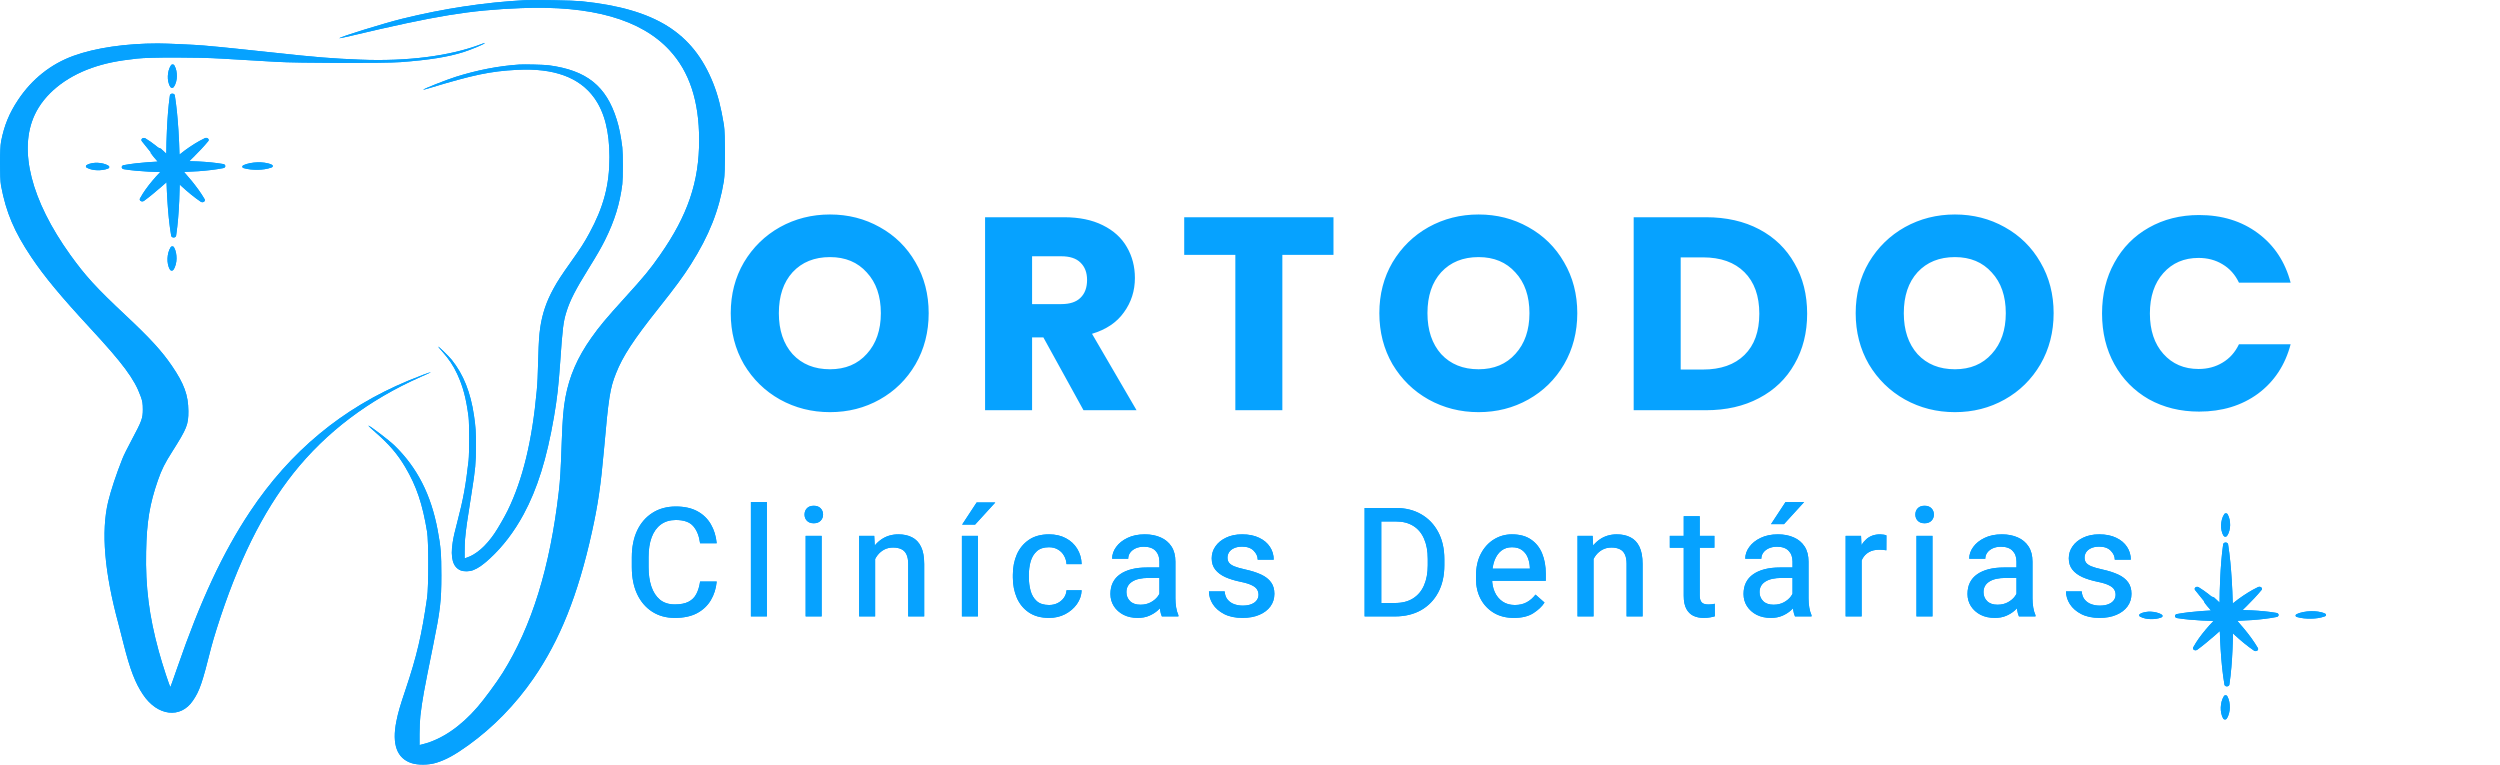 <svg width="1164" height="356" viewBox="0 0 1164 356" fill="none" xmlns="http://www.w3.org/2000/svg">
<path d="M386.442 191.896C377.994 191.896 370.229 189.933 363.146 186.008C356.149 182.083 350.559 176.621 346.378 169.624C342.282 162.541 340.234 154.605 340.234 145.816C340.234 137.027 342.282 129.133 346.378 122.136C350.559 115.139 356.149 109.677 363.146 105.752C370.229 101.827 377.994 99.864 386.442 99.864C394.89 99.864 402.613 101.827 409.61 105.752C416.693 109.677 422.239 115.139 426.25 122.136C430.346 129.133 432.394 137.027 432.394 145.816C432.394 154.605 430.346 162.541 426.25 169.624C422.154 176.621 416.607 182.083 409.61 186.008C402.613 189.933 394.89 191.896 386.442 191.896ZM386.442 171.928C393.61 171.928 399.327 169.539 403.594 164.76C407.946 159.981 410.122 153.667 410.122 145.816C410.122 137.88 407.946 131.565 403.594 126.872C399.327 122.093 393.61 119.704 386.442 119.704C379.189 119.704 373.386 122.051 369.034 126.744C364.767 131.437 362.634 137.795 362.634 145.816C362.634 153.752 364.767 160.109 369.034 164.888C373.386 169.581 379.189 171.928 386.442 171.928ZM504.475 191L485.787 157.08H480.539V191H458.651V101.144H495.387C502.47 101.144 508.486 102.381 513.435 104.856C518.47 107.331 522.224 110.744 524.699 115.096C527.174 119.363 528.411 124.141 528.411 129.432C528.411 135.405 526.704 140.739 523.291 145.432C519.963 150.125 515.014 153.453 508.443 155.416L529.179 191H504.475ZM480.539 141.592H494.107C498.118 141.592 501.104 140.611 503.067 138.648C505.115 136.685 506.139 133.912 506.139 130.328C506.139 126.915 505.115 124.227 503.067 122.264C501.104 120.301 498.118 119.32 494.107 119.32H480.539V141.592ZM620.871 101.144V118.68H597.063V191H575.175V118.68H551.367V101.144H620.871ZM688.432 191.896C679.984 191.896 672.219 189.933 665.136 186.008C658.139 182.083 652.549 176.621 648.368 169.624C644.272 162.541 642.224 154.605 642.224 145.816C642.224 137.027 644.272 129.133 648.368 122.136C652.549 115.139 658.139 109.677 665.136 105.752C672.219 101.827 679.984 99.864 688.432 99.864C696.88 99.864 704.603 101.827 711.6 105.752C718.683 109.677 724.229 115.139 728.24 122.136C732.336 129.133 734.384 137.027 734.384 145.816C734.384 154.605 732.336 162.541 728.24 169.624C724.144 176.621 718.597 182.083 711.6 186.008C704.603 189.933 696.88 191.896 688.432 191.896ZM688.432 171.928C695.6 171.928 701.317 169.539 705.584 164.76C709.936 159.981 712.112 153.667 712.112 145.816C712.112 137.88 709.936 131.565 705.584 126.872C701.317 122.093 695.6 119.704 688.432 119.704C681.179 119.704 675.376 122.051 671.024 126.744C666.757 131.437 664.624 137.795 664.624 145.816C664.624 153.752 666.757 160.109 671.024 164.888C675.376 169.581 681.179 171.928 688.432 171.928ZM794.305 101.144C803.777 101.144 812.054 103.021 819.137 106.776C826.22 110.531 831.681 115.821 835.521 122.648C839.446 129.389 841.409 137.197 841.409 146.072C841.409 154.861 839.446 162.669 835.521 169.496C831.681 176.323 826.177 181.613 819.009 185.368C811.926 189.123 803.692 191 794.305 191H760.641V101.144H794.305ZM792.897 172.056C801.174 172.056 807.617 169.795 812.225 165.272C816.833 160.749 819.137 154.349 819.137 146.072C819.137 137.795 816.833 131.352 812.225 126.744C807.617 122.136 801.174 119.832 792.897 119.832H782.529V172.056H792.897ZM910.217 191.896C901.769 191.896 894.004 189.933 886.921 186.008C879.924 182.083 874.334 176.621 870.153 169.624C866.057 162.541 864.009 154.605 864.009 145.816C864.009 137.027 866.057 129.133 870.153 122.136C874.334 115.139 879.924 109.677 886.921 105.752C894.004 101.827 901.769 99.864 910.217 99.864C918.665 99.864 926.388 101.827 933.385 105.752C940.468 109.677 946.014 115.139 950.025 122.136C954.121 129.133 956.169 137.027 956.169 145.816C956.169 154.605 954.121 162.541 950.025 169.624C945.929 176.621 940.382 182.083 933.385 186.008C926.388 189.933 918.665 191.896 910.217 191.896ZM910.217 171.928C917.385 171.928 923.102 169.539 927.369 164.76C931.721 159.981 933.897 153.667 933.897 145.816C933.897 137.88 931.721 131.565 927.369 126.872C923.102 122.093 917.385 119.704 910.217 119.704C902.964 119.704 897.161 122.051 892.809 126.744C888.542 131.437 886.409 137.795 886.409 145.816C886.409 153.752 888.542 160.109 892.809 164.888C897.161 169.581 902.964 171.928 910.217 171.928ZM978.714 145.944C978.714 137.069 980.634 129.176 984.474 122.264C988.314 115.267 993.647 109.848 1000.47 106.008C1007.39 102.083 1015.19 100.12 1023.9 100.12C1034.56 100.12 1043.7 102.936 1051.29 108.568C1058.88 114.2 1063.96 121.88 1066.52 131.608H1042.46C1040.67 127.853 1038.11 124.995 1034.78 123.032C1031.54 121.069 1027.82 120.088 1023.64 120.088C1016.9 120.088 1011.44 122.435 1007.26 127.128C1003.08 131.821 1000.99 138.093 1000.99 145.944C1000.99 153.795 1003.08 160.067 1007.26 164.76C1011.44 169.453 1016.9 171.8 1023.64 171.8C1027.82 171.8 1031.54 170.819 1034.78 168.856C1038.11 166.893 1040.67 164.035 1042.46 160.28H1066.52C1063.96 170.008 1058.88 177.688 1051.29 183.32C1043.7 188.867 1034.56 191.64 1023.9 191.64C1015.19 191.64 1007.39 189.72 1000.47 185.88C993.647 181.955 988.314 176.536 984.474 169.624C980.634 162.712 978.714 154.819 978.714 145.944Z" fill="#06A2FF"/>
<path d="M244.414 0.083C225.669 1.085 206.73 3.951 187.253 8.737C178.784 10.824 157.998 17.252 157.998 17.809C157.998 17.892 160.308 17.392 163.118 16.752C203.42 7.207 218.547 4.758 242.451 3.784C275.401 2.448 298.497 8.988 311.815 23.458C321.015 33.448 325.519 47.084 325.519 65.172C325.557 84.623 320.207 100.318 307.312 118.74C302.577 125.53 299.844 128.814 290.798 138.776C282.253 148.182 279.019 152.05 275.363 157.253C268.857 166.437 265.085 175.174 263.276 184.97C262.314 190.257 261.929 194.876 261.544 205.701C261.082 219.448 260.812 223.455 260.158 229.077C256.078 264.251 247.609 291.578 234.06 313.255C231.327 317.624 225.438 325.639 222.281 329.256C214.429 338.328 205.652 344.283 196.953 346.482L195.336 346.899V341.695C195.336 338.829 195.529 335.044 195.721 333.291C196.722 325.193 197.184 322.633 201.649 300.594C204.998 284.175 205.498 279.834 205.498 267.896C205.498 257.878 205.229 254.511 203.766 246.747C200.687 230.329 194.258 217.751 183.711 207.455C181.363 205.145 171.894 197.938 171.548 198.188C171.432 198.244 172.972 199.718 174.974 201.444C181.248 206.926 185.174 211.517 188.715 217.528C193.95 226.405 196.722 234.587 198.878 247.721C199.57 251.895 199.57 273.406 198.878 278.193C196.337 295.807 194.066 305.491 188.792 321.186C186.252 328.7 185.367 331.761 184.558 335.824C182.403 346.565 184.789 353.077 191.602 355.303C194.566 356.277 199.57 356.221 202.958 355.192C207.5 353.828 211.734 351.518 218.085 346.955C229.672 338.606 239.911 328.115 248.302 315.982C260.658 298.117 269.127 276.996 275.594 247.721C278.442 234.865 279.712 226.043 281.175 209.736C283.369 184.914 284.023 180.796 286.795 173.839C289.913 165.908 294.994 158.144 306.388 143.813C314.587 133.489 318.205 128.535 321.592 123.192C330.176 109.64 334.795 97.953 337.066 84.094C337.721 79.948 337.721 62.333 337.066 58.215C335.681 49.894 334.295 44.412 332.101 38.874C322.67 15.137 305.04 4.118 270.782 0.584C266.933 0.194 248.841 -0.168 244.414 0.083Z" fill="#06A2FF"/>
<path d="M224.013 20.564C209.656 26.074 189.562 28.662 167.698 27.771C154.957 27.27 147.143 26.658 127.589 24.515C121.353 23.848 113.308 22.985 109.69 22.623C103.955 22.011 101.414 21.788 94.678 21.176C90.405 20.814 77.587 20.23 73.507 20.23C58.495 20.23 44.483 22.289 34.244 25.99C23.697 29.803 14.844 36.843 8.416 46.527C4.297 52.705 1.987 58.354 0.525 65.728C-0.168 69.095 -0.168 82.926 0.486 86.46C2.834 98.954 6.683 107.943 14.574 119.714C20.772 128.925 28.201 137.858 41.904 152.69C57.34 169.358 62.613 176.482 65.5 184.525C66.347 186.806 66.501 187.947 66.501 190.674C66.501 194.737 66.039 196.017 61.305 204.867C59.495 208.234 57.571 212.102 57.032 213.493C54.106 220.867 51.681 228.186 50.373 233.529C47.024 247.499 48.602 266.394 55.184 290.576C55.608 292.106 56.647 296.169 57.494 299.62C60.535 311.697 62.96 318.014 66.617 323.44C73.314 333.403 84.054 334.711 89.789 326.251C92.907 321.715 94.139 318.153 98.373 301.289C98.835 299.536 99.951 295.64 100.914 292.663C110.691 261.774 122.239 238.455 136.635 220.283C151.839 201.166 171.74 186.139 195.991 175.425C198.685 174.256 200.764 173.282 200.61 173.282C200.109 173.282 195.105 175.174 189.909 177.317C159.423 190.007 135.095 210.154 116.388 238.288C103.762 257.266 93.292 279.723 82.553 310.862C80.859 315.732 79.435 319.795 79.358 319.851C79.088 320.045 75.624 309.471 73.892 303.126C69.427 286.791 67.694 273.239 68.041 256.821C68.31 242.879 69.696 234.642 73.507 223.65C75.277 218.586 76.663 215.775 80.32 210.043C87.018 199.468 87.749 197.659 87.711 191.37C87.672 183.996 85.709 178.653 80.05 170.36C75.316 163.431 69.965 157.587 58.726 147.041C44.599 133.795 39.864 128.591 32.666 118.601C14.497 93.25 8.531 69.847 16.153 53.456C20.579 43.939 30.203 36.008 42.713 31.611C48.948 29.441 54.491 28.3 63.807 27.27C69.811 26.602 92.137 26.602 103.339 27.298C107.688 27.549 113.231 27.883 115.656 28.022C118.081 28.161 123.817 28.495 128.359 28.773C138.867 29.413 179.131 29.497 186.675 28.912C200.148 27.883 208.539 26.519 215.814 24.237C219.048 23.207 225.168 20.703 225.553 20.202C225.861 19.868 225.822 19.868 224.013 20.564Z" fill="#06A2FF"/>
<path d="M241.758 30.055C232.049 30.719 222.24 32.619 212.152 35.792C207.766 37.176 197 41.437 197 41.806C197 41.861 198.196 41.529 199.652 41.105C220.525 34.777 228.361 33.154 240.741 32.508C257.807 31.623 269.769 35.958 276.667 45.551C281.432 52.173 283.765 61.213 283.765 73.204C283.785 86.099 281.014 96.503 274.335 108.715C271.882 113.216 270.467 115.393 265.782 121.997C261.356 128.233 259.681 130.797 257.787 134.247C254.418 140.334 252.464 146.127 251.527 152.62C251.029 156.125 250.829 159.188 250.63 166.364C250.391 175.477 250.251 178.133 249.912 181.86C247.799 205.178 243.413 223.293 236.395 237.664C234.98 240.56 231.929 245.873 230.294 248.271C226.227 254.285 221.682 258.233 217.176 259.69L216.339 259.967V256.517C216.339 254.617 216.438 252.108 216.538 250.946C217.056 245.578 217.296 243.881 219.608 229.27C221.343 218.386 221.602 215.508 221.602 207.594C221.602 200.953 221.462 198.721 220.705 193.574C219.11 182.69 215.78 174.352 210.318 167.526C209.102 165.995 204.197 161.217 204.018 161.383C203.958 161.42 204.755 162.398 205.792 163.541C209.042 167.176 211.075 170.219 212.91 174.204C215.621 180.089 217.056 185.512 218.173 194.22C218.532 196.987 218.532 211.247 218.173 214.42C216.857 226.097 215.681 232.517 212.949 242.921C211.634 247.902 211.175 249.931 210.756 252.625C209.64 259.745 210.876 264.062 214.405 265.538C215.94 266.184 218.532 266.147 220.286 265.464C222.639 264.56 224.832 263.029 228.121 260.004C234.122 254.469 239.425 247.515 243.772 239.472C250.171 227.628 254.557 213.627 257.907 194.22C259.382 185.697 260.04 179.849 260.798 169.039C261.934 152.584 262.273 149.853 263.708 145.241C265.323 139.984 267.955 134.837 273.856 125.336C278.103 118.492 279.977 115.209 281.731 111.667C286.177 102.683 288.57 94.935 289.746 85.748C290.085 82.999 290.085 71.322 289.746 68.592C289.028 63.076 288.31 59.442 287.174 55.771C282.289 40.035 273.158 32.73 255.415 30.387C253.421 30.129 244.051 29.889 241.758 30.055Z" fill="#06A2FF"/>
<path d="M333.697 270.775C333.396 273.988 332.483 276.877 330.958 279.442C329.432 282.008 327.283 284.03 324.51 285.509C321.736 286.965 318.304 287.693 314.213 287.693C310.169 287.693 306.644 286.723 303.639 284.781C300.635 282.84 298.301 280.101 296.636 276.565C294.996 273.006 294.175 268.846 294.175 264.084V259.474C294.175 254.689 295.007 250.529 296.671 246.993C298.358 243.457 300.739 240.718 303.813 238.777C306.887 236.812 310.515 235.83 314.698 235.83C318.628 235.83 321.944 236.558 324.648 238.014C327.352 239.47 329.455 241.493 330.958 244.081C332.46 246.646 333.373 249.605 333.697 252.956H325.966C325.526 249.582 324.475 246.935 322.811 245.017C321.17 243.076 318.466 242.105 314.698 242.105C311.902 242.105 309.556 242.81 307.661 244.22C305.789 245.606 304.367 247.594 303.397 250.183C302.449 252.748 301.975 255.822 301.975 259.404V264.084C301.975 267.436 302.403 270.417 303.258 273.029C304.136 275.64 305.465 277.697 307.245 279.2C309.048 280.679 311.37 281.418 314.213 281.418C316.871 281.418 318.997 281.002 320.592 280.17C322.21 279.338 323.423 278.125 324.232 276.53C325.064 274.936 325.642 273.017 325.966 270.775H333.697ZM357.072 287H349.619V233.75H357.072V287ZM382.563 287H375.11V249.489H382.563V287ZM374.589 239.574C374.589 238.419 374.959 237.448 375.699 236.662C376.438 235.876 377.502 235.483 378.888 235.483C380.252 235.483 381.315 235.876 382.078 236.662C382.84 237.448 383.222 238.419 383.222 239.574C383.222 240.707 382.84 241.666 382.078 242.452C381.315 243.237 380.252 243.63 378.888 243.63C377.502 243.63 376.438 243.237 375.699 242.452C374.959 241.666 374.589 240.707 374.589 239.574ZM407.464 287H400.011V249.489H407.048L407.464 257.498V287ZM403.2 266.789C403.246 263.276 403.894 260.167 405.142 257.463C406.413 254.759 408.169 252.644 410.411 251.119C412.676 249.57 415.311 248.796 418.315 248.796C420.765 248.796 422.88 249.258 424.66 250.183C426.462 251.084 427.849 252.54 428.82 254.551C429.814 256.562 430.311 259.254 430.311 262.628V287H422.857V262.559C422.857 260.687 422.58 259.196 422.025 258.087C421.493 256.978 420.708 256.18 419.668 255.695C418.628 255.186 417.345 254.932 415.819 254.932C414.294 254.932 412.93 255.244 411.729 255.868C410.527 256.492 409.487 257.359 408.608 258.468C407.753 259.578 407.095 260.849 406.632 262.282C406.17 263.715 405.939 265.229 405.939 266.823L403.2 266.789ZM455.316 287H447.862V249.489H455.316V287ZM454.727 233.958H463.394L453.999 244.254H447.966L454.727 233.958ZM488.434 281.696C489.866 281.696 491.184 281.407 492.386 280.829C493.588 280.228 494.558 279.419 495.298 278.402C496.061 277.362 496.488 276.172 496.581 274.832H503.618C503.526 277.166 502.786 279.315 501.399 281.28C500.013 283.221 498.187 284.781 495.922 285.96C493.68 287.116 491.195 287.693 488.468 287.693C484.678 287.693 481.523 286.838 479.004 285.128C476.508 283.418 474.647 281.141 473.422 278.298C472.197 275.432 471.585 272.301 471.585 268.903V267.586C471.585 264.165 472.197 261.034 473.422 258.191C474.67 255.348 476.542 253.072 479.039 251.361C481.535 249.651 484.678 248.796 488.468 248.796C491.427 248.796 494.027 249.397 496.269 250.599C498.51 251.777 500.267 253.407 501.538 255.487C502.832 257.567 503.526 259.959 503.618 262.663H496.581C496.488 261.207 496.095 259.89 495.402 258.711C494.732 257.509 493.796 256.562 492.594 255.868C491.415 255.152 490.017 254.793 488.399 254.793C485.972 254.793 484.077 255.417 482.713 256.666C481.35 257.914 480.391 259.52 479.836 261.484C479.304 263.449 479.039 265.483 479.039 267.586V268.903C479.039 271.03 479.304 273.075 479.836 275.04C480.367 277.004 481.315 278.61 482.679 279.858C484.065 281.083 485.984 281.696 488.434 281.696ZM539.821 261.45C539.821 259.347 539.209 257.671 537.984 256.423C536.782 255.175 534.979 254.551 532.576 254.551C531.12 254.551 529.837 254.805 528.727 255.313C527.641 255.822 526.798 256.492 526.197 257.324C525.596 258.156 525.295 259.092 525.295 260.132H517.807C517.807 258.214 518.431 256.4 519.679 254.689C520.927 252.956 522.684 251.546 524.949 250.46C527.237 249.351 529.929 248.796 533.026 248.796C535.8 248.796 538.25 249.27 540.376 250.217C542.525 251.142 544.212 252.552 545.437 254.447C546.662 256.319 547.275 258.676 547.275 261.519V278.576C547.275 280.055 547.39 281.488 547.621 282.875C547.853 284.238 548.199 285.428 548.662 286.445V287H540.965C540.595 286.191 540.307 285.128 540.099 283.811C539.914 282.47 539.821 281.199 539.821 279.997V261.45ZM541.069 269.077H534.864C531.489 269.077 528.912 269.654 527.133 270.81C525.353 271.943 524.463 273.572 524.463 275.698C524.463 277.339 525.018 278.726 526.127 279.858C527.26 280.991 528.878 281.557 530.981 281.557C532.83 281.557 534.448 281.176 535.834 280.413C537.221 279.65 538.319 278.714 539.128 277.605C539.937 276.472 540.364 275.398 540.411 274.381L543.149 277.813C542.941 278.761 542.491 279.801 541.797 280.933C541.104 282.066 540.191 283.152 539.058 284.192C537.926 285.209 536.574 286.052 535.002 286.723C533.454 287.37 531.697 287.693 529.733 287.693C527.214 287.693 524.995 287.208 523.077 286.237C521.181 285.243 519.691 283.903 518.604 282.216C517.541 280.529 517.01 278.645 517.01 276.565C517.01 272.543 518.512 269.481 521.516 267.378C524.544 265.275 528.716 264.223 534.032 264.223H541L541.069 269.077ZM585.974 276.912C585.974 276.056 585.766 275.271 585.35 274.554C584.957 273.815 584.16 273.144 582.958 272.543C581.779 271.919 580 271.365 577.619 270.879C574.915 270.325 572.546 269.597 570.512 268.695C568.501 267.771 566.941 266.604 565.832 265.194C564.723 263.784 564.168 262.039 564.168 259.959C564.168 257.925 564.746 256.076 565.901 254.412C567.057 252.725 568.698 251.373 570.824 250.356C572.95 249.316 575.458 248.796 578.347 248.796C581.421 248.796 584.056 249.327 586.251 250.391C588.447 251.431 590.123 252.84 591.278 254.62C592.457 256.4 593.046 258.387 593.046 260.583H585.593C585.593 259.081 584.969 257.694 583.721 256.423C582.496 255.152 580.704 254.516 578.347 254.516C576.775 254.516 575.481 254.77 574.464 255.279C573.447 255.764 572.696 256.4 572.211 257.186C571.749 257.948 571.517 258.769 571.517 259.647C571.517 260.525 571.737 261.288 572.176 261.935C572.638 262.582 573.459 263.16 574.638 263.668C575.816 264.154 577.503 264.639 579.699 265.125C582.657 265.772 585.153 266.569 587.187 267.517C589.221 268.464 590.758 269.666 591.798 271.122C592.838 272.555 593.358 274.346 593.358 276.496C593.358 278.668 592.746 280.61 591.521 282.32C590.296 284.007 588.563 285.324 586.321 286.272C584.102 287.22 581.49 287.693 578.486 287.693C575.134 287.693 572.292 287.092 569.957 285.891C567.646 284.689 565.89 283.152 564.688 281.28C563.486 279.385 562.885 277.409 562.885 275.352H570.2C570.316 276.969 570.789 278.264 571.621 279.234C572.453 280.205 573.493 280.91 574.742 281.349C575.99 281.765 577.261 281.973 578.555 281.973C580.173 281.973 581.525 281.754 582.611 281.314C583.721 280.875 584.553 280.274 585.107 279.512C585.685 278.749 585.974 277.882 585.974 276.912ZM638.862 287L638.931 280.76H649.505C652.879 280.76 655.688 280.043 657.929 278.61C660.194 277.177 661.893 275.155 663.026 272.543C664.181 269.909 664.759 266.789 664.759 263.183V260.271C664.759 256.55 664.181 253.395 663.026 250.807C661.893 248.195 660.217 246.207 657.999 244.844C655.803 243.48 653.134 242.798 649.99 242.798H638.654V236.523H649.99C654.451 236.523 658.369 237.506 661.743 239.47C665.117 241.412 667.752 244.174 669.647 247.756C671.542 251.315 672.49 255.51 672.49 260.34V263.183C672.49 268.037 671.542 272.243 669.647 275.802C667.752 279.361 665.083 282.123 661.639 284.088C658.195 286.029 654.151 287 649.505 287H638.862ZM643.126 287H635.361V236.523H643.126V287ZM704.88 287.693C701.274 287.693 698.154 286.908 695.519 285.336C692.884 283.741 690.839 281.58 689.383 278.853C687.95 276.126 687.234 273.029 687.234 269.562V268.106C687.234 264.108 687.996 260.664 689.522 257.775C691.047 254.886 693.081 252.667 695.623 251.119C698.166 249.57 700.939 248.796 703.944 248.796C707.549 248.796 710.507 249.593 712.819 251.188C715.153 252.76 716.886 254.932 718.019 257.706C719.151 260.456 719.717 263.611 719.717 267.17V270.429H691.22V264.778H712.298V264.188C712.229 262.617 711.917 261.115 711.362 259.682C710.808 258.249 709.93 257.082 708.728 256.18C707.549 255.256 705.954 254.793 703.944 254.793C702.048 254.793 700.407 255.325 699.021 256.388C697.657 257.451 696.594 258.977 695.831 260.964C695.092 262.952 694.722 265.333 694.722 268.106V269.562C694.722 271.827 695.138 273.872 695.97 275.698C696.802 277.524 698.004 278.98 699.575 280.066C701.17 281.153 703.077 281.696 705.296 281.696C707.445 281.696 709.294 281.268 710.842 280.413C712.414 279.558 713.778 278.368 714.933 276.842L719.128 280.552C717.949 282.378 716.204 284.03 713.893 285.509C711.582 286.965 708.577 287.693 704.88 287.693ZM741.949 287H734.496V249.489H741.533L741.949 257.498V287ZM737.685 266.789C737.731 263.276 738.379 260.167 739.627 257.463C740.898 254.759 742.654 252.644 744.896 251.119C747.161 249.57 749.796 248.796 752.8 248.796C755.25 248.796 757.365 249.258 759.145 250.183C760.947 251.084 762.334 252.54 763.305 254.551C764.299 256.562 764.796 259.254 764.796 262.628V287H757.342V262.559C757.342 260.687 757.065 259.196 756.51 258.087C755.978 256.978 755.192 256.18 754.152 255.695C753.112 255.186 751.83 254.932 750.304 254.932C748.779 254.932 747.415 255.244 746.213 255.868C745.012 256.492 743.972 257.359 743.093 258.468C742.238 259.578 741.58 260.849 741.117 262.282C740.655 263.715 740.424 265.229 740.424 266.823L737.685 266.789ZM798.225 255.036H777.459V249.489H798.225V255.036ZM791.396 240.337V277.12C791.396 278.345 791.569 279.269 791.916 279.893C792.285 280.517 792.771 280.933 793.372 281.141C793.996 281.349 794.689 281.453 795.452 281.453C796.006 281.453 796.561 281.418 797.116 281.349C797.67 281.257 798.098 281.176 798.398 281.106L798.433 286.931C797.832 287.139 797.093 287.312 796.214 287.451C795.359 287.612 794.342 287.693 793.164 287.693C791.43 287.693 789.859 287.37 788.449 286.723C787.062 286.052 785.964 284.966 785.155 283.464C784.346 281.938 783.942 279.916 783.942 277.397V240.337H791.396ZM834.602 261.45C834.602 259.347 833.989 257.671 832.764 256.423C831.562 255.175 829.76 254.551 827.356 254.551C825.9 254.551 824.617 254.805 823.508 255.313C822.422 255.822 821.578 256.492 820.977 257.324C820.376 258.156 820.076 259.092 820.076 260.132H812.587C812.587 258.214 813.211 256.4 814.459 254.689C815.708 252.956 817.464 251.546 819.729 250.46C822.017 249.351 824.71 248.796 827.807 248.796C830.58 248.796 833.03 249.27 835.156 250.217C837.306 251.142 838.993 252.552 840.218 254.447C841.443 256.319 842.055 258.676 842.055 261.519V278.576C842.055 280.055 842.171 281.488 842.402 282.875C842.633 284.238 842.98 285.428 843.442 286.445V287H835.746C835.376 286.191 835.087 285.128 834.879 283.811C834.694 282.47 834.602 281.199 834.602 279.997V261.45ZM835.85 269.077H829.644C826.27 269.077 823.693 269.654 821.913 270.81C820.133 271.943 819.244 273.572 819.244 275.698C819.244 277.339 819.798 278.726 820.908 279.858C822.04 280.991 823.658 281.557 825.761 281.557C827.61 281.557 829.228 281.176 830.615 280.413C832.001 279.65 833.099 278.714 833.908 277.605C834.717 276.472 835.145 275.398 835.191 274.381L837.93 277.813C837.722 278.761 837.271 279.801 836.578 280.933C835.884 282.066 834.971 283.152 833.839 284.192C832.706 285.209 831.354 286.052 829.783 286.723C828.234 287.37 826.478 287.693 824.513 287.693C821.994 287.693 819.775 287.208 817.857 286.237C815.962 285.243 814.471 283.903 813.385 282.216C812.322 280.529 811.79 278.645 811.79 276.565C811.79 272.543 813.292 269.481 816.297 267.378C819.325 265.275 823.496 264.223 828.812 264.223H835.78L835.85 269.077ZM831.343 233.75H840.01L830.615 244.046H824.583L831.343 233.75ZM866.783 287H859.33V249.489H866.506L866.783 256.042V287ZM878.293 256.215C877.761 256.122 877.23 256.053 876.698 256.007C876.167 255.961 875.612 255.938 875.034 255.938C873.093 255.938 871.463 256.319 870.146 257.082C868.852 257.821 867.846 258.861 867.13 260.202C866.436 261.542 866.02 263.102 865.882 264.882L863.975 265.471C863.975 262.374 864.379 259.578 865.188 257.082C866.02 254.562 867.28 252.552 868.967 251.049C870.654 249.547 872.804 248.796 875.415 248.796C875.878 248.796 876.409 248.842 877.01 248.935C877.634 249.027 878.073 249.143 878.328 249.281L878.293 256.215ZM899.762 287H892.308V249.489H899.762V287ZM891.788 239.574C891.788 238.419 892.158 237.448 892.898 236.662C893.637 235.876 894.701 235.483 896.087 235.483C897.451 235.483 898.514 235.876 899.277 236.662C900.039 237.448 900.421 238.419 900.421 239.574C900.421 240.707 900.039 241.666 899.277 242.452C898.514 243.237 897.451 243.63 896.087 243.63C894.701 243.63 893.637 243.237 892.898 242.452C892.158 241.666 891.788 240.707 891.788 239.574ZM938.877 261.45C938.877 259.347 938.265 257.671 937.04 256.423C935.838 255.175 934.035 254.551 931.632 254.551C930.176 254.551 928.893 254.805 927.784 255.313C926.697 255.822 925.854 256.492 925.253 257.324C924.652 258.156 924.351 259.092 924.351 260.132H916.863C916.863 258.214 917.487 256.4 918.735 254.689C919.983 252.956 921.74 251.546 924.005 250.46C926.293 249.351 928.985 248.796 932.082 248.796C934.856 248.796 937.306 249.27 939.432 250.217C941.581 251.142 943.269 252.552 944.493 254.447C945.718 256.319 946.331 258.676 946.331 261.519V278.576C946.331 280.055 946.446 281.488 946.678 282.875C946.909 284.238 947.255 285.428 947.718 286.445V287H940.021C939.652 286.191 939.363 285.128 939.155 283.811C938.97 282.47 938.877 281.199 938.877 279.997V261.45ZM940.125 269.077H933.92C930.545 269.077 927.968 269.654 926.189 270.81C924.409 271.943 923.519 273.572 923.519 275.698C923.519 277.339 924.074 278.726 925.183 279.858C926.316 280.991 927.934 281.557 930.037 281.557C931.886 281.557 933.504 281.176 934.89 280.413C936.277 279.65 937.375 278.714 938.184 277.605C938.993 276.472 939.42 275.398 939.467 274.381L942.205 277.813C941.997 278.761 941.547 279.801 940.853 280.933C940.16 282.066 939.247 283.152 938.115 284.192C936.982 285.209 935.63 286.052 934.058 286.723C932.51 287.37 930.753 287.693 928.789 287.693C926.27 287.693 924.051 287.208 922.133 286.237C920.237 285.243 918.747 283.903 917.66 282.216C916.597 280.529 916.066 278.645 916.066 276.565C916.066 272.543 917.568 269.481 920.573 267.378C923.6 265.275 927.772 264.223 933.088 264.223H940.056L940.125 269.077ZM985.03 276.912C985.03 276.056 984.822 275.271 984.406 274.554C984.013 273.815 983.216 273.144 982.014 272.543C980.835 271.919 979.056 271.365 976.675 270.879C973.971 270.325 971.602 269.597 969.568 268.695C967.557 267.771 965.997 266.604 964.888 265.194C963.779 263.784 963.224 262.039 963.224 259.959C963.224 257.925 963.802 256.076 964.957 254.412C966.113 252.725 967.754 251.373 969.88 250.356C972.006 249.316 974.514 248.796 977.403 248.796C980.477 248.796 983.112 249.327 985.307 250.391C987.503 251.431 989.179 252.84 990.334 254.62C991.513 256.4 992.102 258.387 992.102 260.583H984.649C984.649 259.081 984.025 257.694 982.777 256.423C981.552 255.152 979.76 254.516 977.403 254.516C975.831 254.516 974.537 254.77 973.52 255.279C972.503 255.764 971.752 256.4 971.267 257.186C970.805 257.948 970.573 258.769 970.573 259.647C970.573 260.525 970.793 261.288 971.232 261.935C971.694 262.582 972.515 263.16 973.694 263.668C974.872 264.154 976.559 264.639 978.755 265.125C981.713 265.772 984.21 266.569 986.243 267.517C988.277 268.464 989.814 269.666 990.854 271.122C991.894 272.555 992.414 274.346 992.414 276.496C992.414 278.668 991.802 280.61 990.577 282.32C989.352 284.007 987.619 285.324 985.377 286.272C983.158 287.22 980.546 287.693 977.542 287.693C974.191 287.693 971.348 287.092 969.013 285.891C966.702 284.689 964.946 283.152 963.744 281.28C962.542 279.385 961.941 277.409 961.941 275.352H969.256C969.372 276.969 969.845 278.264 970.677 279.234C971.51 280.205 972.55 280.91 973.798 281.349C975.046 281.765 976.317 281.973 977.611 281.973C979.229 281.973 980.581 281.754 981.667 281.314C982.777 280.875 983.609 280.274 984.163 279.512C984.741 278.749 985.03 277.882 985.03 276.912Z" fill="#06A2FF"/>
<path d="M103.977 76.379L103.932 76.371C100.045 75.705 96.18 75.378 92.319 75.182C90.925 75.114 89.532 75.076 88.139 75.036C88.781 74.408 89.428 73.784 90.066 73.151C92.46 70.768 94.801 68.341 96.963 65.71C97.208 65.411 97.244 65.007 97.008 64.675C96.679 64.212 95.956 64.056 95.394 64.326C92.016 65.948 88.972 67.908 86.103 70.008C85.236 70.644 84.412 71.316 83.573 71.976C83.474 68.232 83.341 64.487 83.085 60.743C82.733 55.301 82.257 49.86 81.398 44.421C81.331 43.997 80.92 43.648 80.38 43.597C79.744 43.537 79.169 43.913 79.096 44.435C78.337 49.884 77.961 55.331 77.71 60.777C77.531 64.376 77.464 67.974 77.431 71.572L76.762 70.936C76.926 70.814 76.873 70.832 76.734 70.908L76.084 70.29L75.575 69.83L75.325 69.604L75.271 69.556C75.271 69.557 75.268 69.554 75.267 69.553C75.281 69.569 75.328 69.628 75.436 69.774L75.329 69.642L75.205 69.494L75.196 69.483C74.88 69.435 75.857 69.513 73.638 68.698C73.239 68.373 72.847 68.043 72.433 67.73C70.936 66.57 69.407 65.442 67.684 64.411C67.302 64.184 66.772 64.16 66.355 64.386C65.818 64.677 65.669 65.272 66.024 65.714L66.043 65.738L69.357 69.87L70.209 70.906C69.791 71.706 71.43 71.72 70.565 71.754L70.692 71.967C70.974 72.342 70.917 72.239 70.933 72.271L70.994 72.346L71.021 72.379C71.012 72.361 71.01 72.347 71.017 72.338L71.087 72.398L71.246 72.54C71.144 72.485 71.076 72.441 71.046 72.411L71.209 72.614L71.63 73.138L72.121 73.714C72.173 73.676 72.256 73.617 72.367 73.542L72.368 73.542C72.39 73.562 72.411 73.578 72.411 73.578L72.412 73.578C72.414 73.577 72.415 73.577 72.416 73.576L72.419 73.58C72.316 73.641 72.218 73.697 72.142 73.739L73.374 75.184C73.391 75.204 73.409 75.224 73.426 75.243C72.018 75.314 70.61 75.381 69.201 75.493C65.348 75.784 61.495 76.177 57.631 76.885L57.586 76.893C57.147 76.975 56.785 77.261 56.693 77.648C56.569 78.169 56.982 78.675 57.617 78.777C61.478 79.4 65.348 79.707 69.22 79.912C71.015 80.014 72.811 80.071 74.606 80.109C73.33 81.433 72.095 82.785 70.937 84.186C68.762 86.788 66.751 89.498 65.162 92.426C64.981 92.763 65.042 93.176 65.362 93.468C65.798 93.864 66.541 93.895 67.024 93.537C69.892 91.426 72.52 89.206 75.114 86.966C75.937 86.263 76.737 85.545 77.543 84.831C77.63 87.701 77.756 90.571 77.944 93.44C78.284 98.882 78.783 104.324 79.697 109.762C79.767 110.18 80.171 110.525 80.705 110.579C81.341 110.643 81.92 110.271 81.998 109.748C82.811 104.299 83.21 98.852 83.451 93.406C83.568 90.903 83.633 88.401 83.674 85.899C84.025 86.226 84.362 86.563 84.715 86.889C87.437 89.36 90.279 91.755 93.469 93.925C93.811 94.157 94.3 94.221 94.728 94.053C95.315 93.823 95.564 93.245 95.285 92.762C93.503 89.687 91.368 86.839 89.115 84.067C87.998 82.715 86.86 81.377 85.691 80.06C87.945 79.981 90.198 79.869 92.449 79.708C96.313 79.426 100.172 79.014 104.009 78.262C104.437 78.177 104.79 77.898 104.886 77.52C105.019 76.999 104.611 76.487 103.977 76.379ZM75.97 70.43L75.861 70.296C75.905 70.335 75.943 70.379 75.97 70.43Z" fill="#06A2FF"/>
<path d="M72.142 73.739L72.121 73.714C71.981 73.817 72.023 73.803 72.142 73.739Z" fill="#06A2FF"/>
<path d="M71.047 72.411L71.021 72.379C71.026 72.389 71.034 72.399 71.047 72.411Z" fill="#06A2FF"/>
<path d="M75.267 69.553C75.254 69.538 75.261 69.548 75.267 69.553V69.553Z" fill="#06A2FF"/>
<path d="M126.575 76.702C125.468 76.172 124.336 75.917 123.215 75.758C122.091 75.592 120.97 75.552 119.852 75.583C118.735 75.633 117.618 75.726 116.51 75.953C115.402 76.17 114.291 76.465 113.218 77.017C113.062 77.098 112.936 77.221 112.87 77.375C112.715 77.737 112.946 78.134 113.386 78.261L113.412 78.269C115.634 78.911 117.798 79.048 119.973 79.037C122.147 78.995 124.293 78.76 126.469 77.96L126.494 77.951C126.651 77.893 126.79 77.796 126.883 77.663C127.121 77.328 126.983 76.897 126.575 76.702Z" fill="#06A2FF"/>
<path d="M48.073 76.174C47.232 75.949 46.381 75.855 45.529 75.802C44.675 75.767 43.817 75.802 42.956 75.957C42.097 76.106 41.229 76.349 40.384 76.846C40.296 76.898 40.215 76.966 40.152 77.045C39.873 77.393 39.989 77.862 40.413 78.091L40.442 78.107C41.272 78.557 42.08 78.806 42.897 78.975C43.712 79.154 44.529 79.231 45.349 79.254C46.998 79.268 48.63 79.141 50.358 78.455L50.377 78.448C50.492 78.402 50.597 78.334 50.683 78.246C50.996 77.927 50.934 77.46 50.546 77.204C49.752 76.678 48.912 76.388 48.073 76.174Z" fill="#06A2FF"/>
<path d="M79.338 40.509C79.411 40.622 79.524 40.723 79.668 40.793C80.086 40.996 80.625 40.882 80.872 40.538C81.471 39.704 81.793 38.865 82.01 38.024C82.237 37.184 82.329 36.341 82.346 35.496C82.334 33.806 82.133 32.112 81.152 30.404C81.075 30.271 80.947 30.156 80.777 30.082C80.358 29.9 79.839 30.031 79.618 30.376C78.543 32.045 78.249 33.73 78.144 35.417C78.114 36.262 78.159 37.108 78.339 37.956C78.51 38.804 78.786 39.654 79.338 40.509Z" fill="#06A2FF"/>
<path d="M80.618 114.786C80.2 114.61 79.686 114.747 79.473 115.091C78.396 116.825 78.101 118.573 77.994 120.325C77.963 121.202 78.007 122.079 78.187 122.96C78.356 123.84 78.631 124.722 79.182 125.609C79.257 125.73 79.373 125.834 79.528 125.906C79.946 126.102 80.478 125.982 80.716 125.638C81.316 124.772 81.639 123.901 81.857 123.028C82.085 122.156 82.178 121.28 82.195 120.404C82.185 118.65 81.986 116.892 81.007 115.12C80.93 114.981 80.797 114.861 80.618 114.786Z" fill="#06A2FF"/>
<path d="M1059.98 285.379L1059.93 285.371C1056.05 284.705 1052.18 284.378 1048.32 284.182C1046.92 284.114 1045.53 284.076 1044.14 284.036C1044.78 283.408 1045.43 282.784 1046.07 282.151C1048.46 279.768 1050.8 277.341 1052.96 274.71C1053.21 274.411 1053.24 274.007 1053.01 273.675C1052.68 273.212 1051.96 273.056 1051.39 273.326C1048.02 274.948 1044.97 276.908 1042.1 279.008C1041.24 279.644 1040.41 280.316 1039.57 280.976C1039.47 277.232 1039.34 273.487 1039.08 269.743C1038.73 264.301 1038.26 258.86 1037.4 253.421C1037.33 252.997 1036.92 252.648 1036.38 252.597C1035.74 252.537 1035.17 252.913 1035.1 253.435C1034.34 258.884 1033.96 264.331 1033.71 269.777C1033.53 273.376 1033.46 276.974 1033.43 280.572L1032.76 279.936C1032.93 279.814 1032.87 279.832 1032.73 279.908L1032.08 279.29L1031.57 278.83L1031.33 278.604L1031.27 278.556C1031.27 278.557 1031.27 278.554 1031.27 278.553C1031.28 278.569 1031.33 278.628 1031.44 278.774L1031.33 278.642L1031.21 278.494L1031.2 278.483C1030.88 278.435 1031.86 278.513 1029.64 277.698C1029.24 277.373 1028.85 277.044 1028.43 276.73C1026.94 275.57 1025.41 274.442 1023.68 273.411C1023.3 273.184 1022.77 273.16 1022.36 273.386C1021.82 273.677 1021.67 274.272 1022.02 274.714L1022.04 274.738L1025.36 278.87L1026.21 279.906C1025.79 280.706 1027.43 280.72 1026.56 280.754L1026.69 280.967C1026.97 281.342 1026.92 281.239 1026.93 281.271L1026.99 281.346L1027.02 281.379C1027.01 281.361 1027.01 281.347 1027.02 281.338L1027.09 281.398L1027.25 281.54C1027.14 281.485 1027.08 281.441 1027.05 281.411L1027.21 281.614L1027.63 282.138L1028.12 282.714C1028.17 282.676 1028.26 282.617 1028.37 282.542L1028.37 282.542C1028.39 282.562 1028.41 282.578 1028.41 282.578L1028.41 282.578C1028.41 282.577 1028.41 282.577 1028.42 282.576L1028.42 282.58C1028.32 282.641 1028.22 282.697 1028.14 282.739L1029.37 284.185C1029.39 284.205 1029.41 284.224 1029.43 284.244C1028.02 284.314 1026.61 284.381 1025.2 284.493C1021.35 284.784 1017.49 285.177 1013.63 285.885L1013.59 285.893C1013.15 285.974 1012.79 286.261 1012.69 286.648C1012.57 287.169 1012.98 287.675 1013.62 287.777C1017.48 288.4 1021.35 288.707 1025.22 288.912C1027.02 289.014 1028.81 289.071 1030.61 289.109C1029.33 290.434 1028.09 291.785 1026.94 293.186C1024.76 295.788 1022.75 298.498 1021.16 301.426C1020.98 301.763 1021.04 302.176 1021.36 302.467C1021.8 302.864 1022.54 302.895 1023.02 302.537C1025.89 300.426 1028.52 298.206 1031.11 295.966C1031.94 295.263 1032.74 294.545 1033.54 293.831C1033.63 296.701 1033.76 299.571 1033.94 302.44C1034.28 307.882 1034.78 313.324 1035.7 318.762C1035.77 319.18 1036.17 319.525 1036.7 319.579C1037.34 319.643 1037.92 319.271 1038 318.748C1038.81 313.299 1039.21 307.852 1039.45 302.406C1039.57 299.903 1039.63 297.401 1039.67 294.899C1040.02 295.226 1040.36 295.563 1040.72 295.889C1043.44 298.36 1046.28 300.755 1049.47 302.925C1049.81 303.157 1050.3 303.221 1050.73 303.053C1051.32 302.823 1051.56 302.245 1051.28 301.762C1049.5 298.687 1047.37 295.839 1045.11 293.067C1044 291.715 1042.86 290.377 1041.69 289.06C1043.95 288.981 1046.2 288.869 1048.45 288.708C1052.31 288.426 1056.17 288.014 1060.01 287.262C1060.44 287.177 1060.79 286.898 1060.89 286.52C1061.02 285.999 1060.61 285.487 1059.98 285.379ZM1031.97 279.43L1031.86 279.296C1031.91 279.335 1031.94 279.379 1031.97 279.43Z" fill="#06A2FF"/>
<path d="M1028.14 282.739L1028.12 282.714C1027.98 282.817 1028.02 282.803 1028.14 282.739Z" fill="#06A2FF"/>
<path d="M1027.05 281.411L1027.02 281.379C1027.03 281.389 1027.03 281.399 1027.05 281.411Z" fill="#06A2FF"/>
<path d="M1031.27 278.553C1031.25 278.538 1031.26 278.548 1031.27 278.553V278.553Z" fill="#06A2FF"/>
<path d="M1082.58 285.702C1081.47 285.172 1080.34 284.917 1079.21 284.758C1078.09 284.593 1076.97 284.552 1075.85 284.583C1074.73 284.633 1073.62 284.726 1072.51 284.953C1071.4 285.17 1070.29 285.465 1069.22 286.017C1069.06 286.098 1068.94 286.221 1068.87 286.375C1068.71 286.737 1068.95 287.134 1069.39 287.261L1069.41 287.269C1071.63 287.911 1073.8 288.048 1075.97 288.037C1078.15 287.995 1080.29 287.76 1082.47 286.96L1082.49 286.951C1082.65 286.893 1082.79 286.796 1082.88 286.663C1083.12 286.328 1082.98 285.898 1082.58 285.702Z" fill="#06A2FF"/>
<path d="M1004.07 285.174C1003.23 284.949 1002.38 284.855 1001.53 284.802C1000.68 284.767 999.817 284.802 998.956 284.957C998.097 285.106 997.229 285.349 996.384 285.846C996.296 285.898 996.215 285.966 996.152 286.045C995.873 286.393 995.989 286.862 996.413 287.091L996.442 287.107C997.272 287.557 998.08 287.806 998.897 287.975C999.712 288.154 1000.53 288.231 1001.35 288.254C1003 288.268 1004.63 288.141 1006.36 287.455L1006.38 287.448C1006.49 287.402 1006.6 287.334 1006.68 287.246C1007 286.927 1006.93 286.46 1006.55 286.204C1005.75 285.678 1004.91 285.388 1004.07 285.174Z" fill="#06A2FF"/>
<path d="M1035.34 249.509C1035.41 249.622 1035.52 249.723 1035.67 249.793C1036.09 249.996 1036.62 249.882 1036.87 249.538C1037.47 248.704 1037.79 247.865 1038.01 247.024C1038.24 246.184 1038.33 245.341 1038.35 244.496C1038.33 242.806 1038.13 241.112 1037.15 239.404C1037.08 239.271 1036.95 239.156 1036.78 239.082C1036.36 238.9 1035.84 239.031 1035.62 239.376C1034.54 241.045 1034.25 242.73 1034.14 244.417C1034.11 245.262 1034.16 246.108 1034.34 246.956C1034.51 247.804 1034.79 248.654 1035.34 249.509Z" fill="#06A2FF"/>
<path d="M1036.62 323.786C1036.2 323.61 1035.69 323.747 1035.47 324.091C1034.4 325.825 1034.1 327.573 1033.99 329.325C1033.96 330.202 1034.01 331.079 1034.19 331.96C1034.36 332.84 1034.63 333.722 1035.18 334.609C1035.26 334.73 1035.37 334.834 1035.53 334.906C1035.95 335.102 1036.48 334.982 1036.72 334.638C1037.32 333.772 1037.64 332.901 1037.86 332.028C1038.09 331.156 1038.18 330.28 1038.2 329.404C1038.19 327.65 1037.99 325.892 1037.01 324.12C1036.93 323.981 1036.8 323.861 1036.62 323.786Z" fill="#06A2FF"/>
<path d="M244.414 0.083C225.669 1.085 206.73 3.951 187.253 8.737C178.784 10.824 157.998 17.252 157.998 17.809C157.998 17.892 160.308 17.392 163.118 16.752C203.42 7.207 218.547 4.758 242.451 3.784C275.401 2.448 298.497 8.988 311.815 23.458C321.015 33.448 325.519 47.084 325.519 65.172C325.557 84.623 320.207 100.318 307.312 118.74C302.577 125.53 299.844 128.814 290.798 138.776C282.253 148.182 279.019 152.05 275.363 157.253C268.857 166.437 265.085 175.174 263.276 184.97C262.314 190.257 261.929 194.876 261.544 205.701C261.082 219.448 260.812 223.455 260.158 229.077C256.078 264.251 247.609 291.578 234.06 313.255C231.327 317.624 225.438 325.639 222.281 329.256C214.429 338.328 205.652 344.283 196.953 346.482L195.336 346.899V341.695C195.336 338.829 195.529 335.044 195.721 333.291C196.722 325.193 197.184 322.633 201.649 300.594C204.998 284.175 205.498 279.834 205.498 267.896C205.498 257.878 205.229 254.511 203.766 246.747C200.687 230.329 194.258 217.751 183.711 207.455C181.363 205.145 171.894 197.938 171.548 198.188C171.432 198.244 172.972 199.718 174.974 201.444C181.248 206.926 185.174 211.517 188.715 217.528C193.95 226.405 196.722 234.587 198.878 247.721C199.57 251.895 199.57 273.406 198.878 278.193C196.337 295.807 194.066 305.491 188.792 321.186C186.252 328.7 185.367 331.761 184.558 335.824C182.403 346.565 184.789 353.077 191.602 355.303C194.566 356.277 199.57 356.221 202.958 355.192C207.5 353.828 211.734 351.518 218.085 346.955C229.672 338.606 239.911 328.115 248.302 315.982C260.658 298.117 269.127 276.996 275.594 247.721C278.442 234.865 279.712 226.043 281.175 209.736C283.369 184.914 284.023 180.796 286.795 173.839C289.913 165.908 294.994 158.144 306.388 143.813C314.587 133.489 318.205 128.535 321.592 123.192C330.176 109.64 334.795 97.953 337.066 84.094C337.721 79.948 337.721 62.333 337.066 58.215C335.681 49.894 334.295 44.412 332.101 38.874C322.67 15.137 305.04 4.118 270.782 0.584C266.933 0.194 248.841 -0.168 244.414 0.083Z" fill="#06A2FF"/>
<path d="M224.013 20.564C209.656 26.074 189.562 28.662 167.698 27.771C154.957 27.27 147.143 26.658 127.589 24.515C121.353 23.848 113.308 22.985 109.69 22.623C103.955 22.011 101.414 21.788 94.678 21.176C90.405 20.814 77.587 20.23 73.507 20.23C58.495 20.23 44.483 22.289 34.244 25.99C23.697 29.803 14.844 36.843 8.416 46.527C4.297 52.705 1.987 58.354 0.525 65.728C-0.168 69.095 -0.168 82.926 0.486 86.46C2.834 98.954 6.683 107.943 14.574 119.714C20.772 128.925 28.201 137.858 41.904 152.69C57.34 169.358 62.613 176.482 65.5 184.525C66.347 186.806 66.501 187.947 66.501 190.674C66.501 194.737 66.039 196.017 61.305 204.867C59.495 208.234 57.571 212.102 57.032 213.493C54.106 220.867 51.681 228.186 50.373 233.529C47.024 247.499 48.602 266.394 55.184 290.576C55.608 292.106 56.647 296.169 57.494 299.62C60.535 311.697 62.96 318.014 66.617 323.44C73.314 333.403 84.054 334.711 89.789 326.251C92.907 321.715 94.139 318.153 98.373 301.289C98.835 299.536 99.951 295.64 100.914 292.663C110.691 261.774 122.239 238.455 136.635 220.283C151.839 201.166 171.74 186.139 195.991 175.425C198.685 174.256 200.764 173.282 200.61 173.282C200.109 173.282 195.105 175.174 189.909 177.317C159.423 190.007 135.095 210.154 116.388 238.288C103.762 257.266 93.292 279.723 82.553 310.862C80.859 315.732 79.435 319.795 79.358 319.851C79.088 320.045 75.624 309.471 73.892 303.126C69.427 286.791 67.694 273.239 68.041 256.821C68.31 242.879 69.696 234.642 73.507 223.65C75.277 218.586 76.663 215.775 80.32 210.043C87.018 199.468 87.749 197.659 87.711 191.37C87.672 183.996 85.709 178.653 80.05 170.36C75.316 163.431 69.965 157.587 58.726 147.041C44.599 133.795 39.864 128.591 32.666 118.601C14.497 93.25 8.531 69.847 16.153 53.456C20.579 43.939 30.203 36.008 42.713 31.611C48.948 29.441 54.491 28.3 63.807 27.27C69.811 26.602 92.137 26.602 103.339 27.298C107.688 27.549 113.231 27.883 115.656 28.022C118.081 28.161 123.817 28.495 128.359 28.773C138.867 29.413 179.131 29.497 186.675 28.912C200.148 27.883 208.539 26.519 215.814 24.237C219.048 23.207 225.168 20.703 225.553 20.202C225.861 19.868 225.822 19.868 224.013 20.564Z" fill="#06A2FF"/>
<path d="M241.758 30.055C232.049 30.719 222.24 32.619 212.152 35.792C207.766 37.176 197 41.437 197 41.806C197 41.861 198.196 41.529 199.652 41.105C220.525 34.777 228.361 33.154 240.741 32.508C257.807 31.623 269.769 35.958 276.667 45.551C281.432 52.173 283.765 61.213 283.765 73.204C283.785 86.099 281.014 96.503 274.335 108.715C271.882 113.216 270.467 115.393 265.782 121.997C261.356 128.233 259.681 130.797 257.787 134.247C254.418 140.334 252.464 146.127 251.527 152.62C251.029 156.125 250.829 159.188 250.63 166.364C250.391 175.477 250.251 178.133 249.912 181.86C247.799 205.178 243.413 223.293 236.395 237.664C234.98 240.56 231.929 245.873 230.294 248.271C226.227 254.285 221.682 258.233 217.176 259.69L216.339 259.967V256.517C216.339 254.617 216.438 252.108 216.538 250.946C217.056 245.578 217.296 243.881 219.608 229.27C221.343 218.386 221.602 215.508 221.602 207.594C221.602 200.953 221.462 198.721 220.705 193.574C219.11 182.69 215.78 174.352 210.318 167.526C209.102 165.995 204.197 161.217 204.018 161.383C203.958 161.42 204.755 162.398 205.792 163.541C209.042 167.176 211.075 170.219 212.91 174.204C215.621 180.089 217.056 185.512 218.173 194.22C218.532 196.987 218.532 211.247 218.173 214.42C216.857 226.097 215.681 232.517 212.949 242.921C211.634 247.902 211.175 249.931 210.756 252.625C209.64 259.745 210.876 264.062 214.405 265.538C215.94 266.184 218.532 266.147 220.286 265.464C222.639 264.56 224.832 263.029 228.121 260.004C234.122 254.469 239.425 247.515 243.772 239.472C250.171 227.628 254.557 213.627 257.907 194.22C259.382 185.697 260.04 179.849 260.798 169.039C261.934 152.584 262.273 149.853 263.708 145.241C265.323 139.984 267.955 134.837 273.856 125.336C278.103 118.492 279.977 115.209 281.731 111.667C286.177 102.683 288.57 94.935 289.746 85.748C290.085 82.999 290.085 71.322 289.746 68.592C289.028 63.076 288.31 59.442 287.174 55.771C282.289 40.035 273.158 32.73 255.415 30.387C253.421 30.129 244.051 29.889 241.758 30.055Z" fill="#06A2FF"/>
<path d="M333.697 270.775C333.396 273.988 332.483 276.877 330.958 279.442C329.432 282.008 327.283 284.03 324.51 285.509C321.736 286.965 318.304 287.693 314.213 287.693C310.169 287.693 306.644 286.723 303.639 284.781C300.635 282.84 298.301 280.101 296.636 276.565C294.996 273.006 294.175 268.846 294.175 264.084V259.474C294.175 254.689 295.007 250.529 296.671 246.993C298.358 243.457 300.739 240.718 303.813 238.777C306.887 236.812 310.515 235.83 314.698 235.83C318.628 235.83 321.944 236.558 324.648 238.014C327.352 239.47 329.455 241.493 330.958 244.081C332.46 246.646 333.373 249.605 333.697 252.956H325.966C325.526 249.582 324.475 246.935 322.811 245.017C321.17 243.076 318.466 242.105 314.698 242.105C311.902 242.105 309.556 242.81 307.661 244.22C305.789 245.606 304.367 247.594 303.397 250.183C302.449 252.748 301.975 255.822 301.975 259.404V264.084C301.975 267.436 302.403 270.417 303.258 273.029C304.136 275.64 305.465 277.697 307.245 279.2C309.048 280.679 311.37 281.418 314.213 281.418C316.871 281.418 318.997 281.002 320.592 280.17C322.21 279.338 323.423 278.125 324.232 276.53C325.064 274.936 325.642 273.017 325.966 270.775H333.697ZM357.072 287H349.619V233.75H357.072V287ZM382.563 287H375.11V249.489H382.563V287ZM374.589 239.574C374.589 238.419 374.959 237.448 375.699 236.662C376.438 235.876 377.502 235.483 378.888 235.483C380.252 235.483 381.315 235.876 382.078 236.662C382.84 237.448 383.222 238.419 383.222 239.574C383.222 240.707 382.84 241.666 382.078 242.452C381.315 243.237 380.252 243.63 378.888 243.63C377.502 243.63 376.438 243.237 375.699 242.452C374.959 241.666 374.589 240.707 374.589 239.574ZM407.464 287H400.011V249.489H407.048L407.464 257.498V287ZM403.2 266.789C403.246 263.276 403.894 260.167 405.142 257.463C406.413 254.759 408.169 252.644 410.411 251.119C412.676 249.57 415.311 248.796 418.315 248.796C420.765 248.796 422.88 249.258 424.66 250.183C426.462 251.084 427.849 252.54 428.82 254.551C429.814 256.562 430.311 259.254 430.311 262.628V287H422.857V262.559C422.857 260.687 422.58 259.196 422.025 258.087C421.493 256.978 420.708 256.18 419.668 255.695C418.628 255.186 417.345 254.932 415.819 254.932C414.294 254.932 412.93 255.244 411.729 255.868C410.527 256.492 409.487 257.359 408.608 258.468C407.753 259.578 407.095 260.849 406.632 262.282C406.17 263.715 405.939 265.229 405.939 266.823L403.2 266.789ZM455.316 287H447.862V249.489H455.316V287ZM454.727 233.958H463.394L453.999 244.254H447.966L454.727 233.958ZM488.434 281.696C489.866 281.696 491.184 281.407 492.386 280.829C493.588 280.228 494.558 279.419 495.298 278.402C496.061 277.362 496.488 276.172 496.581 274.832H503.618C503.526 277.166 502.786 279.315 501.399 281.28C500.013 283.221 498.187 284.781 495.922 285.96C493.68 287.116 491.195 287.693 488.468 287.693C484.678 287.693 481.523 286.838 479.004 285.128C476.508 283.418 474.647 281.141 473.422 278.298C472.197 275.432 471.585 272.301 471.585 268.903V267.586C471.585 264.165 472.197 261.034 473.422 258.191C474.67 255.348 476.542 253.072 479.039 251.361C481.535 249.651 484.678 248.796 488.468 248.796C491.427 248.796 494.027 249.397 496.269 250.599C498.51 251.777 500.267 253.407 501.538 255.487C502.832 257.567 503.526 259.959 503.618 262.663H496.581C496.488 261.207 496.095 259.89 495.402 258.711C494.732 257.509 493.796 256.562 492.594 255.868C491.415 255.152 490.017 254.793 488.399 254.793C485.972 254.793 484.077 255.417 482.713 256.666C481.35 257.914 480.391 259.52 479.836 261.484C479.304 263.449 479.039 265.483 479.039 267.586V268.903C479.039 271.03 479.304 273.075 479.836 275.04C480.367 277.004 481.315 278.61 482.679 279.858C484.065 281.083 485.984 281.696 488.434 281.696ZM539.821 261.45C539.821 259.347 539.209 257.671 537.984 256.423C536.782 255.175 534.979 254.551 532.576 254.551C531.12 254.551 529.837 254.805 528.727 255.313C527.641 255.822 526.798 256.492 526.197 257.324C525.596 258.156 525.295 259.092 525.295 260.132H517.807C517.807 258.214 518.431 256.4 519.679 254.689C520.927 252.956 522.684 251.546 524.949 250.46C527.237 249.351 529.929 248.796 533.026 248.796C535.8 248.796 538.25 249.27 540.376 250.217C542.525 251.142 544.212 252.552 545.437 254.447C546.662 256.319 547.275 258.676 547.275 261.519V278.576C547.275 280.055 547.39 281.488 547.621 282.875C547.853 284.238 548.199 285.428 548.662 286.445V287H540.965C540.595 286.191 540.307 285.128 540.099 283.811C539.914 282.47 539.821 281.199 539.821 279.997V261.45ZM541.069 269.077H534.864C531.489 269.077 528.912 269.654 527.133 270.81C525.353 271.943 524.463 273.572 524.463 275.698C524.463 277.339 525.018 278.726 526.127 279.858C527.26 280.991 528.878 281.557 530.981 281.557C532.83 281.557 534.448 281.176 535.834 280.413C537.221 279.65 538.319 278.714 539.128 277.605C539.937 276.472 540.364 275.398 540.411 274.381L543.149 277.813C542.941 278.761 542.491 279.801 541.797 280.933C541.104 282.066 540.191 283.152 539.058 284.192C537.926 285.209 536.574 286.052 535.002 286.723C533.454 287.37 531.697 287.693 529.733 287.693C527.214 287.693 524.995 287.208 523.077 286.237C521.181 285.243 519.691 283.903 518.604 282.216C517.541 280.529 517.01 278.645 517.01 276.565C517.01 272.543 518.512 269.481 521.516 267.378C524.544 265.275 528.716 264.223 534.032 264.223H541L541.069 269.077ZM585.974 276.912C585.974 276.056 585.766 275.271 585.35 274.554C584.957 273.815 584.16 273.144 582.958 272.543C581.779 271.919 580 271.365 577.619 270.879C574.915 270.325 572.546 269.597 570.512 268.695C568.501 267.771 566.941 266.604 565.832 265.194C564.723 263.784 564.168 262.039 564.168 259.959C564.168 257.925 564.746 256.076 565.901 254.412C567.057 252.725 568.698 251.373 570.824 250.356C572.95 249.316 575.458 248.796 578.347 248.796C581.421 248.796 584.056 249.327 586.251 250.391C588.447 251.431 590.123 252.84 591.278 254.62C592.457 256.4 593.046 258.387 593.046 260.583H585.593C585.593 259.081 584.969 257.694 583.721 256.423C582.496 255.152 580.704 254.516 578.347 254.516C576.775 254.516 575.481 254.77 574.464 255.279C573.447 255.764 572.696 256.4 572.211 257.186C571.749 257.948 571.517 258.769 571.517 259.647C571.517 260.525 571.737 261.288 572.176 261.935C572.638 262.582 573.459 263.16 574.638 263.668C575.816 264.154 577.503 264.639 579.699 265.125C582.657 265.772 585.153 266.569 587.187 267.517C589.221 268.464 590.758 269.666 591.798 271.122C592.838 272.555 593.358 274.346 593.358 276.496C593.358 278.668 592.746 280.61 591.521 282.32C590.296 284.007 588.563 285.324 586.321 286.272C584.102 287.22 581.49 287.693 578.486 287.693C575.134 287.693 572.292 287.092 569.957 285.891C567.646 284.689 565.89 283.152 564.688 281.28C563.486 279.385 562.885 277.409 562.885 275.352H570.2C570.316 276.969 570.789 278.264 571.621 279.234C572.453 280.205 573.493 280.91 574.742 281.349C575.99 281.765 577.261 281.973 578.555 281.973C580.173 281.973 581.525 281.754 582.611 281.314C583.721 280.875 584.553 280.274 585.107 279.512C585.685 278.749 585.974 277.882 585.974 276.912ZM638.862 287L638.931 280.76H649.505C652.879 280.76 655.688 280.043 657.929 278.61C660.194 277.177 661.893 275.155 663.026 272.543C664.181 269.909 664.759 266.789 664.759 263.183V260.271C664.759 256.55 664.181 253.395 663.026 250.807C661.893 248.195 660.217 246.207 657.999 244.844C655.803 243.48 653.134 242.798 649.99 242.798H638.654V236.523H649.99C654.451 236.523 658.369 237.506 661.743 239.47C665.117 241.412 667.752 244.174 669.647 247.756C671.542 251.315 672.49 255.51 672.49 260.34V263.183C672.49 268.037 671.542 272.243 669.647 275.802C667.752 279.361 665.083 282.123 661.639 284.088C658.195 286.029 654.151 287 649.505 287H638.862ZM643.126 287H635.361V236.523H643.126V287ZM704.88 287.693C701.274 287.693 698.154 286.908 695.519 285.336C692.884 283.741 690.839 281.58 689.383 278.853C687.95 276.126 687.234 273.029 687.234 269.562V268.106C687.234 264.108 687.996 260.664 689.522 257.775C691.047 254.886 693.081 252.667 695.623 251.119C698.166 249.57 700.939 248.796 703.944 248.796C707.549 248.796 710.507 249.593 712.819 251.188C715.153 252.76 716.886 254.932 718.019 257.706C719.151 260.456 719.717 263.611 719.717 267.17V270.429H691.22V264.778H712.298V264.188C712.229 262.617 711.917 261.115 711.362 259.682C710.808 258.249 709.93 257.082 708.728 256.18C707.549 255.256 705.954 254.793 703.944 254.793C702.048 254.793 700.407 255.325 699.021 256.388C697.657 257.451 696.594 258.977 695.831 260.964C695.092 262.952 694.722 265.333 694.722 268.106V269.562C694.722 271.827 695.138 273.872 695.97 275.698C696.802 277.524 698.004 278.98 699.575 280.066C701.17 281.153 703.077 281.696 705.296 281.696C707.445 281.696 709.294 281.268 710.842 280.413C712.414 279.558 713.778 278.368 714.933 276.842L719.128 280.552C717.949 282.378 716.204 284.03 713.893 285.509C711.582 286.965 708.577 287.693 704.88 287.693ZM741.949 287H734.496V249.489H741.533L741.949 257.498V287ZM737.685 266.789C737.731 263.276 738.379 260.167 739.627 257.463C740.898 254.759 742.654 252.644 744.896 251.119C747.161 249.57 749.796 248.796 752.8 248.796C755.25 248.796 757.365 249.258 759.145 250.183C760.947 251.084 762.334 252.54 763.305 254.551C764.299 256.562 764.796 259.254 764.796 262.628V287H757.342V262.559C757.342 260.687 757.065 259.196 756.51 258.087C755.978 256.978 755.192 256.18 754.152 255.695C753.112 255.186 751.83 254.932 750.304 254.932C748.779 254.932 747.415 255.244 746.213 255.868C745.012 256.492 743.972 257.359 743.093 258.468C742.238 259.578 741.58 260.849 741.117 262.282C740.655 263.715 740.424 265.229 740.424 266.823L737.685 266.789ZM798.225 255.036H777.459V249.489H798.225V255.036ZM791.396 240.337V277.12C791.396 278.345 791.569 279.269 791.916 279.893C792.285 280.517 792.771 280.933 793.372 281.141C793.996 281.349 794.689 281.453 795.452 281.453C796.006 281.453 796.561 281.418 797.116 281.349C797.67 281.257 798.098 281.176 798.398 281.106L798.433 286.931C797.832 287.139 797.093 287.312 796.214 287.451C795.359 287.612 794.342 287.693 793.164 287.693C791.43 287.693 789.859 287.37 788.449 286.723C787.062 286.052 785.964 284.966 785.155 283.464C784.346 281.938 783.942 279.916 783.942 277.397V240.337H791.396ZM834.602 261.45C834.602 259.347 833.989 257.671 832.764 256.423C831.562 255.175 829.76 254.551 827.356 254.551C825.9 254.551 824.617 254.805 823.508 255.313C822.422 255.822 821.578 256.492 820.977 257.324C820.376 258.156 820.076 259.092 820.076 260.132H812.587C812.587 258.214 813.211 256.4 814.459 254.689C815.708 252.956 817.464 251.546 819.729 250.46C822.017 249.351 824.71 248.796 827.807 248.796C830.58 248.796 833.03 249.27 835.156 250.217C837.306 251.142 838.993 252.552 840.218 254.447C841.443 256.319 842.055 258.676 842.055 261.519V278.576C842.055 280.055 842.171 281.488 842.402 282.875C842.633 284.238 842.98 285.428 843.442 286.445V287H835.746C835.376 286.191 835.087 285.128 834.879 283.811C834.694 282.47 834.602 281.199 834.602 279.997V261.45ZM835.85 269.077H829.644C826.27 269.077 823.693 269.654 821.913 270.81C820.133 271.943 819.244 273.572 819.244 275.698C819.244 277.339 819.798 278.726 820.908 279.858C822.04 280.991 823.658 281.557 825.761 281.557C827.61 281.557 829.228 281.176 830.615 280.413C832.001 279.65 833.099 278.714 833.908 277.605C834.717 276.472 835.145 275.398 835.191 274.381L837.93 277.813C837.722 278.761 837.271 279.801 836.578 280.933C835.884 282.066 834.971 283.152 833.839 284.192C832.706 285.209 831.354 286.052 829.783 286.723C828.234 287.37 826.478 287.693 824.513 287.693C821.994 287.693 819.775 287.208 817.857 286.237C815.962 285.243 814.471 283.903 813.385 282.216C812.322 280.529 811.79 278.645 811.79 276.565C811.79 272.543 813.292 269.481 816.297 267.378C819.325 265.275 823.496 264.223 828.812 264.223H835.78L835.85 269.077ZM831.343 233.75H840.01L830.615 244.046H824.583L831.343 233.75ZM866.783 287H859.33V249.489H866.506L866.783 256.042V287ZM878.293 256.215C877.761 256.122 877.23 256.053 876.698 256.007C876.167 255.961 875.612 255.938 875.034 255.938C873.093 255.938 871.463 256.319 870.146 257.082C868.852 257.821 867.846 258.861 867.13 260.202C866.436 261.542 866.02 263.102 865.882 264.882L863.975 265.471C863.975 262.374 864.379 259.578 865.188 257.082C866.02 254.562 867.28 252.552 868.967 251.049C870.654 249.547 872.804 248.796 875.415 248.796C875.878 248.796 876.409 248.842 877.01 248.935C877.634 249.027 878.073 249.143 878.328 249.281L878.293 256.215ZM899.762 287H892.308V249.489H899.762V287ZM891.788 239.574C891.788 238.419 892.158 237.448 892.898 236.662C893.637 235.876 894.701 235.483 896.087 235.483C897.451 235.483 898.514 235.876 899.277 236.662C900.039 237.448 900.421 238.419 900.421 239.574C900.421 240.707 900.039 241.666 899.277 242.452C898.514 243.237 897.451 243.63 896.087 243.63C894.701 243.63 893.637 243.237 892.898 242.452C892.158 241.666 891.788 240.707 891.788 239.574ZM938.877 261.45C938.877 259.347 938.265 257.671 937.04 256.423C935.838 255.175 934.035 254.551 931.632 254.551C930.176 254.551 928.893 254.805 927.784 255.313C926.697 255.822 925.854 256.492 925.253 257.324C924.652 258.156 924.351 259.092 924.351 260.132H916.863C916.863 258.214 917.487 256.4 918.735 254.689C919.983 252.956 921.74 251.546 924.005 250.46C926.293 249.351 928.985 248.796 932.082 248.796C934.856 248.796 937.306 249.27 939.432 250.217C941.581 251.142 943.269 252.552 944.493 254.447C945.718 256.319 946.331 258.676 946.331 261.519V278.576C946.331 280.055 946.446 281.488 946.678 282.875C946.909 284.238 947.255 285.428 947.718 286.445V287H940.021C939.652 286.191 939.363 285.128 939.155 283.811C938.97 282.47 938.877 281.199 938.877 279.997V261.45ZM940.125 269.077H933.92C930.545 269.077 927.968 269.654 926.189 270.81C924.409 271.943 923.519 273.572 923.519 275.698C923.519 277.339 924.074 278.726 925.183 279.858C926.316 280.991 927.934 281.557 930.037 281.557C931.886 281.557 933.504 281.176 934.89 280.413C936.277 279.65 937.375 278.714 938.184 277.605C938.993 276.472 939.42 275.398 939.467 274.381L942.205 277.813C941.997 278.761 941.547 279.801 940.853 280.933C940.16 282.066 939.247 283.152 938.115 284.192C936.982 285.209 935.63 286.052 934.058 286.723C932.51 287.37 930.753 287.693 928.789 287.693C926.27 287.693 924.051 287.208 922.133 286.237C920.237 285.243 918.747 283.903 917.66 282.216C916.597 280.529 916.066 278.645 916.066 276.565C916.066 272.543 917.568 269.481 920.573 267.378C923.6 265.275 927.772 264.223 933.088 264.223H940.056L940.125 269.077ZM985.03 276.912C985.03 276.056 984.822 275.271 984.406 274.554C984.013 273.815 983.216 273.144 982.014 272.543C980.835 271.919 979.056 271.365 976.675 270.879C973.971 270.325 971.602 269.597 969.568 268.695C967.557 267.771 965.997 266.604 964.888 265.194C963.779 263.784 963.224 262.039 963.224 259.959C963.224 257.925 963.802 256.076 964.957 254.412C966.113 252.725 967.754 251.373 969.88 250.356C972.006 249.316 974.514 248.796 977.403 248.796C980.477 248.796 983.112 249.327 985.307 250.391C987.503 251.431 989.179 252.84 990.334 254.62C991.513 256.4 992.102 258.387 992.102 260.583H984.649C984.649 259.081 984.025 257.694 982.777 256.423C981.552 255.152 979.76 254.516 977.403 254.516C975.831 254.516 974.537 254.77 973.52 255.279C972.503 255.764 971.752 256.4 971.267 257.186C970.805 257.948 970.573 258.769 970.573 259.647C970.573 260.525 970.793 261.288 971.232 261.935C971.694 262.582 972.515 263.16 973.694 263.668C974.872 264.154 976.559 264.639 978.755 265.125C981.713 265.772 984.21 266.569 986.243 267.517C988.277 268.464 989.814 269.666 990.854 271.122C991.894 272.555 992.414 274.346 992.414 276.496C992.414 278.668 991.802 280.61 990.577 282.32C989.352 284.007 987.619 285.324 985.377 286.272C983.158 287.22 980.546 287.693 977.542 287.693C974.191 287.693 971.348 287.092 969.013 285.891C966.702 284.689 964.946 283.152 963.744 281.28C962.542 279.385 961.941 277.409 961.941 275.352H969.256C969.372 276.969 969.845 278.264 970.677 279.234C971.51 280.205 972.55 280.91 973.798 281.349C975.046 281.765 976.317 281.973 977.611 281.973C979.229 281.973 980.581 281.754 981.667 281.314C982.777 280.875 983.609 280.274 984.163 279.512C984.741 278.749 985.03 277.882 985.03 276.912Z" fill="#06A2FF"/>
<path d="M103.977 76.379L103.932 76.371C100.045 75.705 96.18 75.378 92.319 75.182C90.925 75.114 89.532 75.076 88.139 75.036C88.781 74.408 89.428 73.784 90.066 73.151C92.46 70.768 94.801 68.341 96.963 65.71C97.208 65.411 97.244 65.007 97.008 64.675C96.679 64.212 95.956 64.056 95.394 64.326C92.016 65.948 88.972 67.908 86.103 70.008C85.236 70.644 84.412 71.316 83.573 71.976C83.474 68.232 83.341 64.487 83.085 60.743C82.733 55.301 82.257 49.86 81.398 44.421C81.331 43.997 80.92 43.648 80.38 43.597C79.744 43.537 79.169 43.913 79.096 44.435C78.337 49.884 77.961 55.331 77.71 60.777C77.531 64.376 77.464 67.974 77.431 71.572L76.762 70.936C76.926 70.814 76.873 70.832 76.734 70.908L76.084 70.29L75.575 69.83L75.325 69.604L75.271 69.556C75.271 69.557 75.268 69.554 75.267 69.553C75.281 69.569 75.328 69.628 75.436 69.774L75.329 69.642L75.205 69.494L75.196 69.483C74.88 69.435 75.857 69.513 73.638 68.698C73.239 68.373 72.847 68.043 72.433 67.73C70.936 66.57 69.407 65.442 67.684 64.411C67.302 64.184 66.772 64.16 66.355 64.386C65.818 64.677 65.669 65.272 66.024 65.714L66.043 65.738L69.357 69.87L70.209 70.906C69.791 71.706 71.43 71.72 70.565 71.754L70.692 71.967C70.974 72.342 70.917 72.239 70.933 72.271L70.994 72.346L71.021 72.379C71.012 72.361 71.01 72.347 71.017 72.338L71.087 72.398L71.246 72.54C71.144 72.485 71.076 72.441 71.046 72.411L71.209 72.614L71.63 73.138L72.121 73.714C72.173 73.676 72.256 73.617 72.367 73.542L72.368 73.542C72.39 73.562 72.411 73.578 72.411 73.578L72.412 73.578C72.414 73.577 72.415 73.577 72.416 73.576L72.419 73.58C72.316 73.641 72.218 73.697 72.142 73.739L73.374 75.184C73.391 75.204 73.409 75.224 73.426 75.243C72.018 75.314 70.61 75.381 69.201 75.493C65.348 75.784 61.495 76.177 57.631 76.885L57.586 76.893C57.147 76.975 56.785 77.261 56.693 77.648C56.569 78.169 56.982 78.675 57.617 78.777C61.478 79.4 65.348 79.707 69.22 79.912C71.015 80.014 72.811 80.071 74.606 80.109C73.33 81.433 72.095 82.785 70.937 84.186C68.762 86.788 66.751 89.498 65.162 92.426C64.981 92.763 65.042 93.176 65.362 93.468C65.798 93.864 66.541 93.895 67.024 93.537C69.892 91.426 72.52 89.206 75.114 86.966C75.937 86.263 76.737 85.545 77.543 84.831C77.63 87.701 77.756 90.571 77.944 93.44C78.284 98.882 78.783 104.324 79.697 109.762C79.767 110.18 80.171 110.525 80.705 110.579C81.341 110.643 81.92 110.271 81.998 109.748C82.811 104.299 83.21 98.852 83.451 93.406C83.568 90.903 83.633 88.401 83.674 85.899C84.025 86.226 84.362 86.563 84.715 86.889C87.437 89.36 90.279 91.755 93.469 93.925C93.811 94.157 94.3 94.221 94.728 94.053C95.315 93.823 95.564 93.245 95.285 92.762C93.503 89.687 91.368 86.839 89.115 84.067C87.998 82.715 86.86 81.377 85.691 80.06C87.945 79.981 90.198 79.869 92.449 79.708C96.313 79.426 100.172 79.014 104.009 78.262C104.437 78.177 104.79 77.898 104.886 77.52C105.019 76.999 104.611 76.487 103.977 76.379ZM75.97 70.43L75.861 70.296C75.905 70.335 75.943 70.379 75.97 70.43Z" fill="#06A2FF"/>
<path d="M72.142 73.739L72.121 73.714C71.981 73.817 72.023 73.803 72.142 73.739Z" fill="#06A2FF"/>
<path d="M71.047 72.411L71.021 72.379C71.026 72.389 71.034 72.399 71.047 72.411Z" fill="#06A2FF"/>
<path d="M75.267 69.553C75.254 69.538 75.261 69.548 75.267 69.553V69.553Z" fill="#06A2FF"/>
<path d="M126.575 76.702C125.468 76.172 124.336 75.917 123.215 75.758C122.091 75.592 120.97 75.552 119.852 75.583C118.735 75.633 117.618 75.726 116.51 75.953C115.402 76.17 114.291 76.465 113.218 77.017C113.062 77.098 112.936 77.221 112.87 77.375C112.715 77.737 112.946 78.134 113.386 78.261L113.412 78.269C115.634 78.911 117.798 79.048 119.973 79.037C122.147 78.995 124.293 78.76 126.469 77.96L126.494 77.951C126.651 77.893 126.79 77.796 126.883 77.663C127.121 77.328 126.983 76.897 126.575 76.702Z" fill="#06A2FF"/>
<path d="M48.073 76.174C47.232 75.949 46.381 75.855 45.529 75.802C44.675 75.767 43.817 75.802 42.956 75.957C42.097 76.106 41.229 76.349 40.384 76.846C40.296 76.898 40.215 76.966 40.152 77.045C39.873 77.393 39.989 77.862 40.413 78.091L40.442 78.107C41.272 78.557 42.08 78.806 42.897 78.975C43.712 79.154 44.529 79.231 45.349 79.254C46.998 79.268 48.63 79.141 50.358 78.455L50.377 78.448C50.492 78.402 50.597 78.334 50.683 78.246C50.996 77.927 50.934 77.46 50.546 77.204C49.752 76.678 48.912 76.388 48.073 76.174Z" fill="#06A2FF"/>
<path d="M79.338 40.509C79.411 40.622 79.524 40.723 79.668 40.793C80.086 40.996 80.625 40.882 80.872 40.538C81.471 39.704 81.793 38.865 82.01 38.024C82.237 37.184 82.329 36.341 82.346 35.496C82.334 33.806 82.133 32.112 81.152 30.404C81.075 30.271 80.947 30.156 80.777 30.082C80.358 29.9 79.839 30.031 79.618 30.376C78.543 32.045 78.249 33.73 78.144 35.417C78.114 36.262 78.159 37.108 78.339 37.956C78.51 38.804 78.786 39.654 79.338 40.509Z" fill="#06A2FF"/>
<path d="M80.618 114.786C80.2 114.61 79.686 114.747 79.473 115.091C78.396 116.825 78.101 118.573 77.994 120.325C77.963 121.202 78.007 122.079 78.187 122.96C78.356 123.84 78.631 124.722 79.182 125.609C79.257 125.73 79.373 125.834 79.528 125.906C79.946 126.102 80.478 125.982 80.716 125.638C81.316 124.772 81.639 123.901 81.857 123.028C82.085 122.156 82.178 121.28 82.195 120.404C82.185 118.65 81.986 116.892 81.007 115.12C80.93 114.981 80.797 114.861 80.618 114.786Z" fill="#06A2FF"/>
<path d="M1059.98 285.379L1059.93 285.371C1056.05 284.705 1052.18 284.378 1048.32 284.182C1046.92 284.114 1045.53 284.076 1044.14 284.036C1044.78 283.408 1045.43 282.784 1046.07 282.151C1048.46 279.768 1050.8 277.341 1052.96 274.71C1053.21 274.411 1053.24 274.007 1053.01 273.675C1052.68 273.212 1051.96 273.056 1051.39 273.326C1048.02 274.948 1044.97 276.908 1042.1 279.008C1041.24 279.644 1040.41 280.316 1039.57 280.976C1039.47 277.232 1039.34 273.487 1039.08 269.743C1038.73 264.301 1038.26 258.86 1037.4 253.421C1037.33 252.997 1036.92 252.648 1036.38 252.597C1035.74 252.537 1035.17 252.913 1035.1 253.435C1034.34 258.884 1033.96 264.331 1033.71 269.777C1033.53 273.376 1033.46 276.974 1033.43 280.572L1032.76 279.936C1032.93 279.814 1032.87 279.832 1032.73 279.908L1032.08 279.29L1031.57 278.83L1031.33 278.604L1031.27 278.556C1031.27 278.557 1031.27 278.554 1031.27 278.553C1031.28 278.569 1031.33 278.628 1031.44 278.774L1031.33 278.642L1031.21 278.494L1031.2 278.483C1030.88 278.435 1031.86 278.513 1029.64 277.698C1029.24 277.373 1028.85 277.044 1028.43 276.73C1026.94 275.57 1025.41 274.442 1023.68 273.411C1023.3 273.184 1022.77 273.16 1022.36 273.386C1021.82 273.677 1021.67 274.272 1022.02 274.714L1022.04 274.738L1025.36 278.87L1026.21 279.906C1025.79 280.706 1027.43 280.72 1026.56 280.754L1026.69 280.967C1026.97 281.342 1026.92 281.239 1026.93 281.271L1026.99 281.346L1027.02 281.379C1027.01 281.361 1027.01 281.347 1027.02 281.338L1027.09 281.398L1027.25 281.54C1027.14 281.485 1027.08 281.441 1027.05 281.411L1027.21 281.614L1027.63 282.138L1028.12 282.714C1028.17 282.676 1028.26 282.617 1028.37 282.542L1028.37 282.542C1028.39 282.562 1028.41 282.578 1028.41 282.578L1028.41 282.578C1028.41 282.577 1028.41 282.577 1028.42 282.576L1028.42 282.58C1028.32 282.641 1028.22 282.697 1028.14 282.739L1029.37 284.185C1029.39 284.205 1029.41 284.224 1029.43 284.244C1028.02 284.314 1026.61 284.381 1025.2 284.493C1021.35 284.784 1017.49 285.177 1013.63 285.885L1013.59 285.893C1013.15 285.974 1012.79 286.261 1012.69 286.648C1012.57 287.169 1012.98 287.675 1013.62 287.777C1017.48 288.4 1021.35 288.707 1025.22 288.912C1027.02 289.014 1028.81 289.071 1030.61 289.109C1029.33 290.434 1028.09 291.785 1026.94 293.186C1024.76 295.788 1022.75 298.498 1021.16 301.426C1020.98 301.763 1021.04 302.176 1021.36 302.467C1021.8 302.864 1022.54 302.895 1023.02 302.537C1025.89 300.426 1028.52 298.206 1031.11 295.966C1031.94 295.263 1032.74 294.545 1033.54 293.831C1033.63 296.701 1033.76 299.571 1033.94 302.44C1034.28 307.882 1034.78 313.324 1035.7 318.762C1035.77 319.18 1036.17 319.525 1036.7 319.579C1037.34 319.643 1037.92 319.271 1038 318.748C1038.81 313.299 1039.21 307.852 1039.45 302.406C1039.57 299.903 1039.63 297.401 1039.67 294.899C1040.02 295.226 1040.36 295.563 1040.72 295.889C1043.44 298.36 1046.28 300.755 1049.47 302.925C1049.81 303.157 1050.3 303.221 1050.73 303.053C1051.32 302.823 1051.56 302.245 1051.28 301.762C1049.5 298.687 1047.37 295.839 1045.11 293.067C1044 291.715 1042.86 290.377 1041.69 289.06C1043.95 288.981 1046.2 288.869 1048.45 288.708C1052.31 288.426 1056.17 288.014 1060.01 287.262C1060.44 287.177 1060.79 286.898 1060.89 286.52C1061.02 285.999 1060.61 285.487 1059.98 285.379ZM1031.97 279.43L1031.86 279.296C1031.91 279.335 1031.94 279.379 1031.97 279.43Z" fill="#06A2FF"/>
<path d="M1028.14 282.739L1028.12 282.714C1027.98 282.817 1028.02 282.803 1028.14 282.739Z" fill="#06A2FF"/>
<path d="M1027.05 281.411L1027.02 281.379C1027.03 281.389 1027.03 281.399 1027.05 281.411Z" fill="#06A2FF"/>
<path d="M1031.27 278.553C1031.25 278.538 1031.26 278.548 1031.27 278.553V278.553Z" fill="#06A2FF"/>
<path d="M1082.58 285.702C1081.47 285.172 1080.34 284.917 1079.21 284.758C1078.09 284.593 1076.97 284.552 1075.85 284.583C1074.73 284.633 1073.62 284.726 1072.51 284.953C1071.4 285.17 1070.29 285.465 1069.22 286.017C1069.06 286.098 1068.94 286.221 1068.87 286.375C1068.71 286.737 1068.95 287.134 1069.39 287.261L1069.41 287.269C1071.63 287.911 1073.8 288.048 1075.97 288.037C1078.15 287.995 1080.29 287.76 1082.47 286.96L1082.49 286.951C1082.65 286.893 1082.79 286.796 1082.88 286.663C1083.12 286.328 1082.98 285.898 1082.58 285.702Z" fill="#06A2FF"/>
<path d="M1004.07 285.174C1003.23 284.949 1002.38 284.855 1001.53 284.802C1000.68 284.767 999.817 284.802 998.956 284.957C998.097 285.106 997.229 285.349 996.384 285.846C996.296 285.898 996.215 285.966 996.152 286.045C995.873 286.393 995.989 286.862 996.413 287.091L996.442 287.107C997.272 287.557 998.08 287.806 998.897 287.975C999.712 288.154 1000.53 288.231 1001.35 288.254C1003 288.268 1004.63 288.141 1006.36 287.455L1006.38 287.448C1006.49 287.402 1006.6 287.334 1006.68 287.246C1007 286.927 1006.93 286.46 1006.55 286.204C1005.75 285.678 1004.91 285.388 1004.07 285.174Z" fill="#06A2FF"/>
<path d="M1035.34 249.509C1035.41 249.622 1035.52 249.723 1035.67 249.793C1036.09 249.996 1036.62 249.882 1036.87 249.538C1037.47 248.704 1037.79 247.865 1038.01 247.024C1038.24 246.184 1038.33 245.341 1038.35 244.496C1038.33 242.806 1038.13 241.112 1037.15 239.404C1037.08 239.271 1036.95 239.156 1036.78 239.082C1036.36 238.9 1035.84 239.031 1035.62 239.376C1034.54 241.045 1034.25 242.73 1034.14 244.417C1034.11 245.262 1034.16 246.108 1034.34 246.956C1034.51 247.804 1034.79 248.654 1035.34 249.509Z" fill="#06A2FF"/>
<path d="M1036.62 323.786C1036.2 323.61 1035.69 323.747 1035.47 324.091C1034.4 325.825 1034.1 327.573 1033.99 329.325C1033.96 330.202 1034.01 331.079 1034.19 331.96C1034.36 332.84 1034.63 333.722 1035.18 334.609C1035.26 334.73 1035.37 334.834 1035.53 334.906C1035.95 335.102 1036.48 334.982 1036.72 334.638C1037.32 333.772 1037.64 332.901 1037.86 332.028C1038.09 331.156 1038.18 330.28 1038.2 329.404C1038.19 327.65 1037.99 325.892 1037.01 324.12C1036.93 323.981 1036.8 323.861 1036.62 323.786Z" fill="#06A2FF"/>
</svg>
